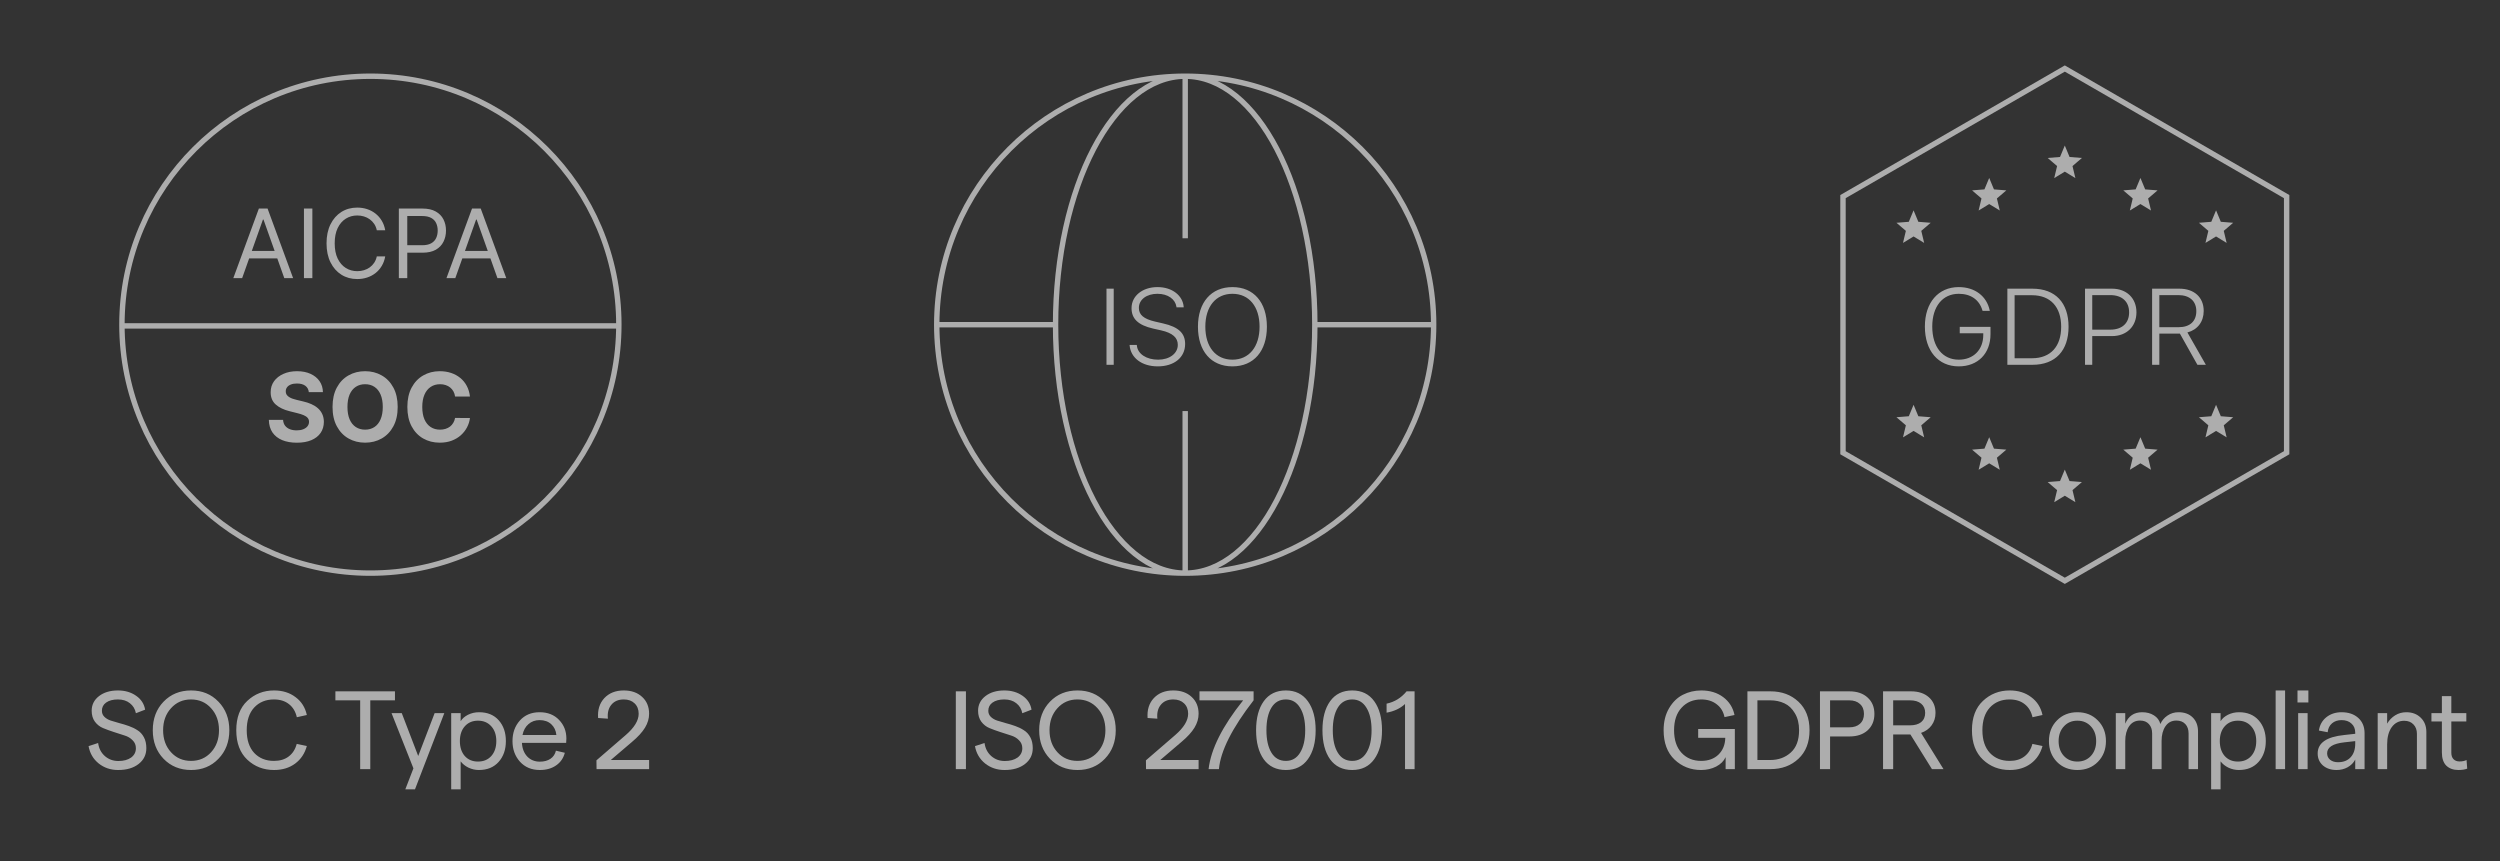 <svg width="270" height="93" viewBox="0 0 270 93" fill="none" xmlns="http://www.w3.org/2000/svg">
<rect x="0" y="0" width="270" height="93" fill="#333333" stroke="none"/>
<g clip-path="url(#clip0_289_7900)">
<path d="M26.153 30.035H25.199L27.958 22.523H28.897L31.655 30.035H30.702L28.457 23.711H28.398L26.153 30.035ZM26.505 27.101H30.35V27.908H26.505V27.101ZM33.735 22.523V30.035H32.826V22.523H33.735ZM41.605 24.87H40.695C40.642 24.609 40.547 24.379 40.413 24.181C40.281 23.983 40.119 23.816 39.929 23.682C39.74 23.545 39.531 23.442 39.301 23.374C39.072 23.305 38.832 23.271 38.582 23.271C38.127 23.271 37.715 23.386 37.346 23.616C36.979 23.846 36.687 24.184 36.469 24.632C36.254 25.079 36.147 25.628 36.147 26.279C36.147 26.93 36.254 27.479 36.469 27.926C36.687 28.374 36.979 28.712 37.346 28.942C37.715 29.172 38.127 29.287 38.582 29.287C38.832 29.287 39.072 29.253 39.301 29.184C39.531 29.116 39.74 29.014 39.929 28.88C40.119 28.743 40.281 28.575 40.413 28.377C40.547 28.177 40.642 27.947 40.695 27.688H41.605C41.536 28.072 41.412 28.415 41.231 28.718C41.05 29.022 40.825 29.28 40.556 29.492C40.287 29.703 39.985 29.863 39.65 29.973C39.317 30.083 38.961 30.138 38.582 30.138C37.941 30.138 37.372 29.982 36.873 29.669C36.374 29.355 35.981 28.91 35.695 28.333C35.409 27.756 35.266 27.071 35.266 26.279C35.266 25.487 35.409 24.802 35.695 24.225C35.981 23.648 36.374 23.202 36.873 22.889C37.372 22.576 37.941 22.42 38.582 22.42C38.961 22.42 39.317 22.475 39.65 22.585C39.985 22.695 40.287 22.856 40.556 23.069C40.825 23.279 41.05 23.536 41.231 23.84C41.412 24.14 41.536 24.484 41.605 24.87ZM43.075 30.035V22.523H45.614C46.203 22.523 46.685 22.629 47.059 22.842C47.436 23.052 47.714 23.337 47.895 23.697C48.076 24.056 48.167 24.457 48.167 24.9C48.167 25.342 48.076 25.745 47.895 26.107C47.717 26.468 47.441 26.757 47.066 26.972C46.692 27.185 46.213 27.291 45.628 27.291H43.809V26.484H45.599C46.002 26.484 46.326 26.415 46.571 26.275C46.816 26.136 46.993 25.948 47.103 25.71C47.215 25.471 47.272 25.201 47.272 24.9C47.272 24.599 47.215 24.33 47.103 24.093C46.993 23.855 46.814 23.67 46.567 23.535C46.32 23.398 45.993 23.33 45.584 23.33H43.985V30.035H43.075ZM49.174 30.035H48.22L50.979 22.523H51.918L54.676 30.035H53.722L51.477 23.711H51.419L49.174 30.035ZM49.526 27.101H53.37V27.908H49.526V27.101Z" fill="white" fill-opacity="0.6"/>
<path d="M33.353 42.353C33.323 42.057 33.197 41.827 32.975 41.664C32.752 41.5 32.45 41.418 32.069 41.418C31.81 41.418 31.591 41.454 31.412 41.528C31.234 41.599 31.097 41.698 31.001 41.825C30.908 41.952 30.862 42.096 30.862 42.258C30.857 42.392 30.885 42.51 30.946 42.61C31.01 42.71 31.097 42.797 31.207 42.87C31.317 42.941 31.444 43.004 31.588 43.057C31.733 43.109 31.887 43.153 32.05 43.19L32.725 43.351C33.053 43.424 33.354 43.522 33.628 43.645C33.902 43.767 34.139 43.917 34.34 44.096C34.54 44.274 34.695 44.484 34.806 44.727C34.918 44.969 34.975 45.246 34.978 45.559C34.975 46.019 34.858 46.418 34.626 46.755C34.396 47.09 34.063 47.351 33.628 47.537C33.195 47.72 32.673 47.812 32.062 47.812C31.455 47.812 30.927 47.719 30.477 47.533C30.029 47.347 29.68 47.072 29.428 46.708C29.178 46.341 29.047 45.887 29.035 45.346H30.572C30.589 45.599 30.661 45.809 30.789 45.977C30.918 46.144 31.091 46.27 31.306 46.355C31.523 46.438 31.769 46.48 32.043 46.48C32.312 46.48 32.546 46.441 32.744 46.363C32.944 46.284 33.1 46.176 33.21 46.036C33.32 45.897 33.375 45.737 33.375 45.556C33.375 45.387 33.325 45.245 33.224 45.13C33.127 45.015 32.982 44.917 32.791 44.837C32.603 44.756 32.372 44.682 32.098 44.617L31.28 44.411C30.647 44.257 30.147 44.016 29.78 43.688C29.413 43.361 29.231 42.919 29.233 42.364C29.231 41.909 29.352 41.512 29.596 41.172C29.843 40.832 30.182 40.567 30.613 40.376C31.043 40.185 31.532 40.09 32.08 40.09C32.637 40.09 33.124 40.185 33.54 40.376C33.958 40.567 34.283 40.832 34.516 41.172C34.748 41.512 34.868 41.906 34.875 42.353H33.353ZM42.95 43.949C42.95 44.768 42.795 45.465 42.484 46.04C42.176 46.614 41.755 47.054 41.222 47.357C40.692 47.658 40.095 47.808 39.432 47.808C38.764 47.808 38.165 47.656 37.635 47.353C37.104 47.05 36.685 46.611 36.377 46.036C36.068 45.462 35.914 44.766 35.914 43.949C35.914 43.13 36.068 42.433 36.377 41.858C36.685 41.283 37.104 40.845 37.635 40.545C38.165 40.241 38.764 40.09 39.432 40.09C40.095 40.09 40.692 40.241 41.222 40.545C41.755 40.845 42.176 41.283 42.484 41.858C42.795 42.433 42.95 43.13 42.95 43.949ZM41.34 43.949C41.34 43.418 41.26 42.971 41.101 42.606C40.945 42.242 40.723 41.966 40.437 41.777C40.151 41.589 39.816 41.495 39.432 41.495C39.048 41.495 38.713 41.589 38.427 41.777C38.141 41.966 37.918 42.242 37.759 42.606C37.603 42.971 37.525 43.418 37.525 43.949C37.525 44.48 37.603 44.927 37.759 45.291C37.918 45.656 38.141 45.932 38.427 46.121C38.713 46.309 39.048 46.403 39.432 46.403C39.816 46.403 40.151 46.309 40.437 46.121C40.723 45.932 40.945 45.656 41.101 45.291C41.26 44.927 41.34 44.48 41.34 43.949ZM50.755 42.823H49.149C49.119 42.615 49.059 42.43 48.969 42.269C48.879 42.105 48.762 41.966 48.62 41.851C48.479 41.736 48.315 41.648 48.129 41.587C47.946 41.525 47.746 41.495 47.531 41.495C47.142 41.495 46.803 41.591 46.515 41.785C46.226 41.975 46.002 42.254 45.843 42.621C45.685 42.985 45.605 43.428 45.605 43.949C45.605 44.484 45.685 44.934 45.843 45.299C46.005 45.663 46.23 45.938 46.518 46.124C46.807 46.31 47.141 46.403 47.52 46.403C47.733 46.403 47.93 46.375 48.111 46.319C48.294 46.262 48.457 46.181 48.599 46.073C48.74 45.963 48.858 45.83 48.951 45.673C49.046 45.517 49.112 45.338 49.149 45.138L50.755 45.145C50.714 45.49 50.61 45.822 50.444 46.143C50.28 46.461 50.058 46.745 49.78 46.997C49.503 47.247 49.173 47.445 48.789 47.592C48.408 47.736 47.976 47.808 47.494 47.808C46.824 47.808 46.225 47.656 45.697 47.353C45.171 47.05 44.755 46.611 44.45 46.036C44.146 45.462 43.995 44.766 43.995 43.949C43.995 43.13 44.149 42.433 44.457 41.858C44.765 41.283 45.183 40.845 45.712 40.545C46.24 40.241 46.834 40.09 47.494 40.09C47.93 40.09 48.333 40.151 48.705 40.273C49.079 40.395 49.41 40.574 49.699 40.809C49.988 41.041 50.222 41.326 50.403 41.664C50.587 42.001 50.704 42.387 50.755 42.823Z" fill="white" fill-opacity="0.6"/>
<path d="M66.835 35.196H13.168M66.835 35.065C66.835 49.884 54.821 61.898 40.001 61.898C25.182 61.898 13.168 49.884 13.168 35.065C13.168 20.245 25.182 8.231 40.001 8.231C54.821 8.231 66.835 20.245 66.835 35.065Z" stroke="white" stroke-opacity="0.6" stroke-width="0.583"/>
</g>
<path d="M12.757 83.16C11.949 83.16 11.249 82.924 10.657 82.453C10.065 81.972 9.701 81.349 9.565 80.581L10.597 80.245C10.677 80.829 10.921 81.3 11.329 81.66C11.737 82.013 12.221 82.189 12.781 82.189C13.357 82.189 13.817 82.064 14.161 81.817C14.505 81.561 14.677 81.225 14.677 80.808C14.677 80.465 14.557 80.177 14.317 79.945C14.085 79.704 13.793 79.532 13.441 79.428C13.089 79.317 12.705 79.192 12.289 79.056C11.873 78.921 11.489 78.781 11.137 78.636C10.785 78.493 10.489 78.26 10.249 77.941C10.017 77.621 9.901 77.228 9.901 76.764C9.901 76.117 10.165 75.588 10.693 75.18C11.221 74.772 11.901 74.569 12.733 74.569C13.501 74.569 14.157 74.76 14.701 75.144C15.245 75.52 15.569 76.02 15.673 76.644L14.677 77.028C14.589 76.573 14.373 76.213 14.029 75.948C13.693 75.677 13.261 75.54 12.733 75.54C12.197 75.54 11.773 75.653 11.461 75.876C11.157 76.093 11.005 76.388 11.005 76.764C11.005 77.02 11.093 77.237 11.269 77.412C11.445 77.588 11.673 77.725 11.953 77.82C12.241 77.916 12.553 78.008 12.889 78.097C13.233 78.184 13.573 78.288 13.909 78.409C14.253 78.528 14.565 78.68 14.845 78.865C15.133 79.04 15.365 79.293 15.541 79.621C15.717 79.948 15.805 80.341 15.805 80.796C15.805 81.508 15.525 82.081 14.965 82.513C14.413 82.945 13.677 83.16 12.757 83.16ZM20.64 83.16C19.44 83.16 18.448 82.757 17.664 81.948C16.888 81.141 16.5 80.112 16.5 78.865C16.5 77.617 16.888 76.588 17.664 75.781C18.448 74.972 19.44 74.569 20.64 74.569C21.832 74.569 22.816 74.972 23.592 75.781C24.376 76.588 24.768 77.617 24.768 78.865C24.768 80.112 24.376 81.141 23.592 81.948C22.816 82.757 21.832 83.16 20.64 83.16ZM20.628 82.177C21.508 82.177 22.232 81.865 22.8 81.24C23.368 80.617 23.652 79.825 23.652 78.865C23.652 77.904 23.368 77.112 22.8 76.489C22.232 75.856 21.508 75.54 20.628 75.54C19.756 75.54 19.036 75.856 18.468 76.489C17.9 77.112 17.616 77.904 17.616 78.865C17.616 79.825 17.9 80.617 18.468 81.24C19.036 81.865 19.756 82.177 20.628 82.177ZM29.598 83.16C28.462 83.16 27.498 82.788 26.706 82.044C25.914 81.293 25.518 80.233 25.518 78.865C25.518 77.496 25.914 76.441 26.706 75.697C27.506 74.945 28.47 74.569 29.598 74.569C30.51 74.569 31.282 74.808 31.914 75.288C32.554 75.76 32.962 76.404 33.138 77.221L32.058 77.46C31.922 76.853 31.638 76.38 31.206 76.044C30.782 75.709 30.242 75.54 29.586 75.54C28.706 75.54 27.994 75.832 27.45 76.416C26.914 77.001 26.646 77.817 26.646 78.865C26.646 79.912 26.914 80.728 27.45 81.312C27.994 81.888 28.706 82.177 29.586 82.177C30.234 82.177 30.766 82.016 31.182 81.697C31.606 81.376 31.894 80.924 32.046 80.341L33.138 80.569C32.922 81.368 32.502 82.001 31.878 82.465C31.254 82.928 30.494 83.16 29.598 83.16ZM38.899 83.064V75.636H36.223V74.665H42.655V75.636H39.991V83.064H38.899ZM46.942 77.016H47.986L44.818 85.249H43.774L44.65 82.981L42.286 77.016H43.39L45.166 81.648L46.942 77.016ZM48.73 85.249V77.016H49.75V77.892C49.918 77.612 50.182 77.38 50.542 77.197C50.91 77.013 51.31 76.921 51.742 76.921C52.646 76.921 53.354 77.213 53.866 77.796C54.378 78.373 54.634 79.121 54.634 80.04C54.634 80.953 54.374 81.701 53.854 82.284C53.334 82.868 52.622 83.16 51.718 83.16C51.334 83.16 50.962 83.076 50.602 82.909C50.242 82.733 49.958 82.504 49.75 82.225V85.249H48.73ZM51.622 82.249C52.222 82.249 52.702 82.049 53.062 81.648C53.422 81.24 53.602 80.704 53.602 80.04C53.602 79.376 53.422 78.844 53.062 78.445C52.702 78.037 52.222 77.832 51.622 77.832C51.03 77.832 50.554 78.037 50.194 78.445C49.842 78.844 49.666 79.376 49.666 80.04C49.666 80.704 49.842 81.24 50.194 81.648C50.554 82.049 51.03 82.249 51.622 82.249ZM61.169 79.764C61.169 79.933 61.161 80.088 61.145 80.233H56.369C56.401 80.841 56.593 81.332 56.945 81.709C57.305 82.076 57.757 82.26 58.301 82.26C58.765 82.26 59.149 82.156 59.453 81.948C59.757 81.74 59.953 81.448 60.041 81.073L61.001 81.3C60.849 81.885 60.533 82.341 60.053 82.668C59.581 82.996 58.997 83.16 58.301 83.16C57.413 83.16 56.697 82.861 56.153 82.26C55.617 81.66 55.349 80.921 55.349 80.04C55.349 79.153 55.613 78.412 56.141 77.82C56.677 77.221 57.389 76.921 58.277 76.921C59.149 76.921 59.849 77.197 60.377 77.749C60.905 78.293 61.169 78.965 61.169 79.764ZM56.429 79.38H60.089C60.041 78.9 59.857 78.513 59.537 78.216C59.217 77.921 58.797 77.772 58.277 77.772C57.805 77.772 57.405 77.916 57.077 78.204C56.749 78.484 56.533 78.876 56.429 79.38ZM64.428 83.064L64.416 82.117L67.572 79.392C68.508 78.585 68.976 77.817 68.976 77.088C68.976 76.617 68.828 76.24 68.532 75.96C68.244 75.68 67.856 75.54 67.368 75.54C66.784 75.54 66.336 75.733 66.024 76.117C65.712 76.493 65.588 76.993 65.652 77.617L64.596 77.544C64.532 76.665 64.756 75.948 65.268 75.397C65.788 74.844 66.488 74.569 67.368 74.569C68.192 74.569 68.852 74.8 69.348 75.264C69.852 75.721 70.104 76.329 70.104 77.088C70.104 77.6 69.956 78.1 69.66 78.588C69.364 79.076 68.892 79.593 68.244 80.136L65.964 82.081H70.104V83.064H64.428Z" fill="white" fill-opacity="0.6"/>
<g clip-path="url(#clip1_289_7900)">
<path d="M154.835 35.065C154.835 49.884 142.821 61.898 128.001 61.898M154.835 35.065C154.835 20.245 142.821 8.231 128.001 8.231M154.835 35.065H142.001M128.001 61.898C113.182 61.898 101.168 49.884 101.168 35.065M128.001 61.898C135.733 61.898 142.001 49.884 142.001 35.065M128.001 61.898C120.269 61.898 114.001 49.884 114.001 35.065M128.001 61.898V44.398M101.168 35.065C101.168 20.245 113.182 8.231 128.001 8.231M101.168 35.065H114.001M128.001 8.231C120.269 8.231 114.001 20.245 114.001 35.065M128.001 8.231C135.733 8.231 142.001 20.245 142.001 35.065M128.001 8.231V25.731" stroke="white" stroke-opacity="0.6" stroke-width="0.583"/>
<path d="M119.501 39.398V31.177H120.281V39.398H119.501ZM125.038 39.568C123.3 39.568 122.121 38.634 122.001 37.318L121.996 37.255H122.776L122.782 37.318C122.867 38.224 123.813 38.845 125.078 38.845C126.314 38.845 127.202 38.173 127.202 37.25V37.238C127.202 36.481 126.661 35.962 125.397 35.678L124.554 35.49C122.902 35.114 122.207 34.413 122.207 33.279V33.274C122.207 31.969 123.374 31.006 125.015 31.006C126.621 31.006 127.738 31.941 127.835 33.12L127.84 33.194H127.06L127.054 33.126C126.935 32.334 126.16 31.724 124.992 31.73C123.859 31.73 122.998 32.339 122.998 33.257V33.262C122.998 33.986 123.505 34.447 124.753 34.732L125.596 34.926C127.305 35.313 127.994 36.002 127.994 37.147V37.153C127.994 38.606 126.809 39.568 125.038 39.568ZM133.104 39.568C130.786 39.568 129.379 37.911 129.379 35.29V35.279C129.379 32.653 130.808 31.006 133.104 31.006C135.406 31.006 136.824 32.658 136.824 35.279V35.29C136.824 37.905 135.417 39.568 133.104 39.568ZM133.104 38.845C134.904 38.845 136.032 37.449 136.032 35.29V35.279C136.032 33.108 134.899 31.73 133.104 31.73C131.31 31.73 130.176 33.108 130.176 35.279V35.29C130.176 37.449 131.287 38.845 133.104 38.845Z" fill="white" fill-opacity="0.6"/>
</g>
<path d="M103.229 83.064V74.665H104.321V83.064H103.229ZM108.489 83.16C107.681 83.16 106.981 82.924 106.389 82.453C105.797 81.972 105.433 81.349 105.297 80.581L106.329 80.245C106.409 80.829 106.653 81.3 107.061 81.66C107.469 82.013 107.953 82.189 108.513 82.189C109.089 82.189 109.549 82.064 109.893 81.817C110.237 81.561 110.409 81.225 110.409 80.808C110.409 80.465 110.289 80.177 110.049 79.945C109.817 79.704 109.525 79.532 109.173 79.428C108.821 79.317 108.437 79.192 108.021 79.056C107.605 78.921 107.221 78.781 106.869 78.636C106.517 78.493 106.221 78.26 105.981 77.941C105.749 77.621 105.633 77.228 105.633 76.764C105.633 76.117 105.897 75.588 106.425 75.18C106.953 74.772 107.633 74.569 108.465 74.569C109.233 74.569 109.889 74.76 110.433 75.144C110.977 75.52 111.301 76.02 111.405 76.644L110.409 77.028C110.321 76.573 110.105 76.213 109.761 75.948C109.425 75.677 108.993 75.54 108.465 75.54C107.929 75.54 107.505 75.653 107.193 75.876C106.889 76.093 106.737 76.388 106.737 76.764C106.737 77.02 106.825 77.237 107.001 77.412C107.177 77.588 107.405 77.725 107.685 77.82C107.973 77.916 108.285 78.008 108.621 78.097C108.965 78.184 109.305 78.288 109.641 78.409C109.985 78.528 110.297 78.68 110.577 78.865C110.865 79.04 111.097 79.293 111.273 79.621C111.449 79.948 111.537 80.341 111.537 80.796C111.537 81.508 111.257 82.081 110.697 82.513C110.145 82.945 109.409 83.16 108.489 83.16ZM116.372 83.16C115.172 83.16 114.18 82.757 113.396 81.948C112.62 81.141 112.232 80.112 112.232 78.865C112.232 77.617 112.62 76.588 113.396 75.781C114.18 74.972 115.172 74.569 116.372 74.569C117.564 74.569 118.548 74.972 119.324 75.781C120.108 76.588 120.5 77.617 120.5 78.865C120.5 80.112 120.108 81.141 119.324 81.948C118.548 82.757 117.564 83.16 116.372 83.16ZM116.36 82.177C117.24 82.177 117.964 81.865 118.532 81.24C119.1 80.617 119.384 79.825 119.384 78.865C119.384 77.904 119.1 77.112 118.532 76.489C117.964 75.856 117.24 75.54 116.36 75.54C115.488 75.54 114.768 75.856 114.2 76.489C113.632 77.112 113.348 77.904 113.348 78.865C113.348 79.825 113.632 80.617 114.2 81.24C114.768 81.865 115.488 82.177 116.36 82.177ZM123.772 83.064L123.76 82.117L126.916 79.392C127.852 78.585 128.32 77.817 128.32 77.088C128.32 76.617 128.172 76.24 127.876 75.96C127.588 75.68 127.2 75.54 126.712 75.54C126.128 75.54 125.68 75.733 125.368 76.117C125.056 76.493 124.932 76.993 124.996 77.617L123.94 77.544C123.876 76.665 124.1 75.948 124.612 75.397C125.132 74.844 125.832 74.569 126.712 74.569C127.536 74.569 128.196 74.8 128.692 75.264C129.196 75.721 129.448 76.329 129.448 77.088C129.448 77.6 129.3 78.1 129.004 78.588C128.708 79.076 128.236 79.593 127.588 80.136L125.308 82.081H129.448V83.064H123.772ZM130.528 83.064C130.776 80.904 132.02 78.428 134.26 75.636H129.544V74.665H135.388V75.636C133.068 78.629 131.82 81.105 131.644 83.064H130.528ZM138.874 83.16C137.842 83.16 137.046 82.776 136.486 82.008C135.934 81.233 135.658 80.184 135.658 78.865C135.658 77.544 135.934 76.501 136.486 75.733C137.046 74.957 137.842 74.569 138.874 74.569C139.898 74.569 140.69 74.957 141.25 75.733C141.81 76.508 142.09 77.552 142.09 78.865C142.09 80.177 141.81 81.221 141.25 81.996C140.69 82.772 139.898 83.16 138.874 83.16ZM138.874 82.177C139.538 82.177 140.05 81.88 140.41 81.288C140.778 80.697 140.962 79.888 140.962 78.865C140.962 77.841 140.778 77.032 140.41 76.441C140.05 75.841 139.538 75.54 138.874 75.54C138.194 75.54 137.674 75.837 137.314 76.428C136.954 77.02 136.774 77.832 136.774 78.865C136.774 79.888 136.954 80.697 137.314 81.288C137.674 81.88 138.194 82.177 138.874 82.177ZM146.041 83.16C145.009 83.16 144.213 82.776 143.653 82.008C143.101 81.233 142.825 80.184 142.825 78.865C142.825 77.544 143.101 76.501 143.653 75.733C144.213 74.957 145.009 74.569 146.041 74.569C147.065 74.569 147.857 74.957 148.417 75.733C148.977 76.508 149.257 77.552 149.257 78.865C149.257 80.177 148.977 81.221 148.417 81.996C147.857 82.772 147.065 83.16 146.041 83.16ZM146.041 82.177C146.705 82.177 147.217 81.88 147.577 81.288C147.945 80.697 148.129 79.888 148.129 78.865C148.129 77.841 147.945 77.032 147.577 76.441C147.217 75.841 146.705 75.54 146.041 75.54C145.361 75.54 144.841 75.837 144.481 76.428C144.121 77.02 143.941 77.832 143.941 78.865C143.941 79.888 144.121 80.697 144.481 81.288C144.841 81.88 145.361 82.177 146.041 82.177ZM151.743 83.064V76.032C151.223 76.513 150.559 76.825 149.751 76.969V75.996C150.615 75.812 151.335 75.368 151.911 74.665H152.775V83.064H151.743Z" fill="white" fill-opacity="0.6"/>
<g clip-path="url(#clip2_289_7900)">
<path d="M246.957 21.232V48.895L223 62.727L199.043 48.895V21.232L223 7.401L246.957 21.232Z" stroke="white" stroke-opacity="0.6" stroke-width="0.583"/>
<g clip-path="url(#clip3_289_7900)">
<path d="M206.666 25.537L205.523 26.235L205.834 24.933L204.816 24.061L206.151 23.954L206.666 22.718L207.18 23.954L208.515 24.061L207.498 24.933L207.809 26.235L206.666 25.537Z" fill="white" fill-opacity="0.6"/>
</g>
<g clip-path="url(#clip4_289_7900)">
<path d="M214.834 22.037L213.691 22.735L214.001 21.433L212.984 20.561L214.319 20.454L214.834 19.218L215.348 20.454L216.683 20.561L215.666 21.433L215.977 22.735L214.834 22.037Z" fill="white" fill-opacity="0.6"/>
</g>
<g clip-path="url(#clip5_289_7900)">
<path d="M231.166 22.037L230.023 22.735L230.334 21.433L229.316 20.561L230.651 20.454L231.166 19.218L231.68 20.454L233.015 20.561L231.998 21.433L232.309 22.735L231.166 22.037Z" fill="white" fill-opacity="0.6"/>
</g>
<g clip-path="url(#clip6_289_7900)">
<path d="M222.998 18.537L221.855 19.235L222.166 17.933L221.148 17.061L222.483 16.954L222.998 15.718L223.512 16.954L224.847 17.061L223.83 17.933L224.141 19.235L222.998 18.537Z" fill="white" fill-opacity="0.6"/>
</g>
<g clip-path="url(#clip7_289_7900)">
<path d="M239.334 25.537L238.191 26.235L238.501 24.933L237.484 24.061L238.819 23.954L239.334 22.718L239.848 23.954L241.183 24.061L240.166 24.933L240.477 26.235L239.334 25.537Z" fill="white" fill-opacity="0.6"/>
</g>
<g clip-path="url(#clip8_289_7900)">
<path d="M206.666 46.537L205.523 47.235L205.834 45.933L204.816 45.061L206.151 44.954L206.666 43.718L207.18 44.954L208.515 45.061L207.498 45.933L207.809 47.235L206.666 46.537Z" fill="white" fill-opacity="0.6"/>
</g>
<g clip-path="url(#clip9_289_7900)">
<path d="M214.834 50.037L213.691 50.735L214.001 49.433L212.984 48.561L214.319 48.454L214.834 47.218L215.348 48.454L216.683 48.561L215.666 49.433L215.977 50.735L214.834 50.037Z" fill="white" fill-opacity="0.6"/>
</g>
<g clip-path="url(#clip10_289_7900)">
<path d="M231.166 50.037L230.023 50.735L230.334 49.433L229.316 48.561L230.651 48.454L231.166 47.218L231.68 48.454L233.015 48.561L231.998 49.433L232.309 50.735L231.166 50.037Z" fill="white" fill-opacity="0.6"/>
</g>
<g clip-path="url(#clip11_289_7900)">
<path d="M222.998 53.537L221.855 54.235L222.166 52.933L221.148 52.061L222.483 51.954L222.998 50.718L223.512 51.954L224.847 52.061L223.83 52.933L224.141 54.235L222.998 53.537Z" fill="white" fill-opacity="0.6"/>
</g>
<g clip-path="url(#clip12_289_7900)">
<path d="M239.334 46.537L238.191 47.235L238.501 45.933L237.484 45.061L238.819 44.954L239.334 43.718L239.848 44.954L241.183 45.061L240.166 45.933L240.477 47.235L239.334 46.537Z" fill="white" fill-opacity="0.6"/>
</g>
<path d="M211.544 39.568C209.322 39.568 207.887 37.888 207.887 35.273V35.262C207.887 32.681 209.334 31.006 211.544 31.006C213.293 31.006 214.563 31.986 214.888 33.519L214.899 33.575H214.119L214.102 33.524C213.76 32.362 212.837 31.73 211.544 31.73C209.801 31.73 208.684 33.103 208.684 35.262V35.273C208.684 37.461 209.795 38.845 211.544 38.845C213.139 38.845 214.193 37.768 214.193 36.173V35.991H211.652V35.302H214.973V36.105C214.973 38.178 213.612 39.568 211.544 39.568ZM216.796 39.398V31.177H219.502C222.009 31.177 223.404 32.732 223.404 35.279V35.29C223.404 37.842 222.014 39.398 219.502 39.398H216.796ZM217.577 38.691H219.457C221.468 38.691 222.607 37.415 222.607 35.296V35.285C222.607 33.165 221.462 31.884 219.457 31.884H217.577V38.691ZM225.182 39.398V31.177H228.098C229.665 31.177 230.736 32.197 230.736 33.724V33.735C230.736 35.262 229.665 36.298 228.098 36.298H225.962V39.398H225.182ZM227.916 31.872H225.962V35.603H227.916C229.181 35.603 229.944 34.903 229.944 33.741V33.729C229.944 32.573 229.181 31.872 227.916 31.872ZM232.428 39.398V31.177H235.373C236.974 31.177 237.999 32.111 237.999 33.575V33.587C237.999 34.743 237.338 35.615 236.239 35.905L238.233 39.398H237.321L235.43 36.031C235.379 36.031 235.322 36.031 235.271 36.031H233.208V39.398H232.428ZM233.208 35.336H235.31C236.501 35.336 237.202 34.703 237.202 33.61V33.598C237.202 32.522 236.472 31.872 235.276 31.872H233.208V35.336Z" fill="white" fill-opacity="0.6"/>
</g>
<path d="M183.715 83.16C182.595 83.16 181.639 82.784 180.847 82.032C180.063 81.281 179.671 80.225 179.671 78.865C179.671 77.945 179.867 77.153 180.259 76.489C180.651 75.825 181.147 75.341 181.747 75.037C182.355 74.725 183.019 74.569 183.739 74.569C184.675 74.569 185.463 74.808 186.103 75.288C186.751 75.769 187.159 76.412 187.327 77.221L186.247 77.448C186.127 76.856 185.843 76.392 185.395 76.056C184.955 75.713 184.403 75.54 183.739 75.54C182.867 75.54 182.159 75.837 181.615 76.428C181.071 77.013 180.799 77.825 180.799 78.865C180.799 79.904 181.067 80.716 181.603 81.3C182.147 81.885 182.855 82.177 183.727 82.177C184.503 82.177 185.127 81.948 185.599 81.493C186.071 81.028 186.315 80.424 186.331 79.68H183.403V78.733H187.363V83.064H186.367V81.769C186.175 82.192 185.835 82.532 185.347 82.788C184.859 83.037 184.315 83.16 183.715 83.16ZM188.721 83.064V74.665H191.217C192.433 74.665 193.437 75.037 194.229 75.781C195.029 76.525 195.429 77.552 195.429 78.865C195.429 80.177 195.029 81.204 194.229 81.948C193.437 82.692 192.433 83.064 191.217 83.064H188.721ZM189.801 82.081H191.181C192.069 82.081 192.809 81.812 193.401 81.276C194.001 80.74 194.301 79.936 194.301 78.865C194.301 78.136 194.149 77.525 193.845 77.028C193.549 76.525 193.173 76.168 192.717 75.96C192.261 75.745 191.749 75.636 191.181 75.636H189.801V82.081ZM196.556 83.064V74.665H199.748C200.564 74.665 201.216 74.888 201.704 75.337C202.192 75.776 202.436 76.365 202.436 77.1C202.436 77.837 202.192 78.428 201.704 78.876C201.216 79.317 200.564 79.537 199.748 79.537H197.648V83.064H196.556ZM197.648 78.552H199.712C200.208 78.552 200.596 78.424 200.876 78.168C201.164 77.912 201.308 77.556 201.308 77.1C201.308 76.644 201.164 76.288 200.876 76.032C200.596 75.769 200.208 75.636 199.712 75.636H197.648V78.552ZM209.898 83.064H208.65L206.322 79.32H204.462V83.064H203.37V74.665H206.394C207.194 74.665 207.834 74.876 208.314 75.3C208.794 75.725 209.034 76.288 209.034 76.993C209.034 77.504 208.894 77.953 208.614 78.337C208.342 78.713 207.962 78.984 207.474 79.153L209.898 83.064ZM204.462 75.636V78.337H206.274C206.794 78.337 207.198 78.221 207.486 77.989C207.774 77.749 207.918 77.416 207.918 76.993C207.918 76.569 207.774 76.237 207.486 75.996C207.198 75.757 206.794 75.636 206.274 75.636H204.462ZM217.051 83.16C215.915 83.16 214.951 82.788 214.159 82.044C213.367 81.293 212.971 80.233 212.971 78.865C212.971 77.496 213.367 76.441 214.159 75.697C214.959 74.945 215.923 74.569 217.051 74.569C217.963 74.569 218.735 74.808 219.367 75.288C220.007 75.76 220.415 76.404 220.591 77.221L219.511 77.46C219.375 76.853 219.091 76.38 218.659 76.044C218.235 75.709 217.695 75.54 217.039 75.54C216.159 75.54 215.447 75.832 214.903 76.416C214.367 77.001 214.099 77.817 214.099 78.865C214.099 79.912 214.367 80.728 214.903 81.312C215.447 81.888 216.159 82.177 217.039 82.177C217.687 82.177 218.219 82.016 218.635 81.697C219.059 81.376 219.347 80.924 219.499 80.341L220.591 80.569C220.375 81.368 219.955 82.001 219.331 82.465C218.707 82.928 217.947 83.16 217.051 83.16ZM226.566 82.284C225.99 82.868 225.254 83.16 224.358 83.16C223.462 83.16 222.726 82.868 222.15 82.284C221.574 81.692 221.286 80.945 221.286 80.04C221.286 79.136 221.574 78.392 222.15 77.808C222.726 77.216 223.462 76.921 224.358 76.921C225.254 76.921 225.99 77.216 226.566 77.808C227.15 78.392 227.442 79.136 227.442 80.04C227.442 80.945 227.15 81.692 226.566 82.284ZM222.894 81.636C223.27 82.044 223.758 82.249 224.358 82.249C224.958 82.249 225.446 82.044 225.822 81.636C226.198 81.221 226.386 80.689 226.386 80.04C226.386 79.392 226.198 78.865 225.822 78.457C225.446 78.04 224.958 77.832 224.358 77.832C223.758 77.832 223.27 78.04 222.894 78.457C222.518 78.865 222.33 79.392 222.33 80.04C222.33 80.689 222.518 81.221 222.894 81.636ZM228.507 83.064V77.016H229.527V78.156C229.871 77.332 230.479 76.921 231.351 76.921C231.847 76.921 232.271 77.032 232.623 77.257C232.983 77.481 233.215 77.793 233.319 78.192C233.487 77.817 233.743 77.513 234.087 77.281C234.439 77.04 234.835 76.921 235.275 76.921C235.923 76.921 236.435 77.109 236.811 77.484C237.195 77.861 237.387 78.368 237.387 79.008V83.064H236.367V79.213C236.367 78.788 236.251 78.453 236.019 78.204C235.787 77.948 235.463 77.82 235.047 77.82C234.543 77.82 234.151 78.025 233.871 78.433C233.591 78.841 233.451 79.373 233.451 80.028V83.064H232.431V79.213C232.431 78.788 232.315 78.453 232.083 78.204C231.859 77.948 231.539 77.82 231.123 77.82C230.619 77.82 230.227 78.025 229.947 78.433C229.667 78.841 229.527 79.373 229.527 80.028V83.064H228.507ZM238.802 85.249V77.016H239.822V77.892C239.99 77.612 240.254 77.38 240.614 77.197C240.982 77.013 241.382 76.921 241.814 76.921C242.718 76.921 243.426 77.213 243.938 77.796C244.45 78.373 244.706 79.121 244.706 80.04C244.706 80.953 244.446 81.701 243.926 82.284C243.406 82.868 242.694 83.16 241.79 83.16C241.406 83.16 241.034 83.076 240.674 82.909C240.314 82.733 240.03 82.504 239.822 82.225V85.249H238.802ZM241.694 82.249C242.294 82.249 242.774 82.049 243.134 81.648C243.494 81.24 243.674 80.704 243.674 80.04C243.674 79.376 243.494 78.844 243.134 78.445C242.774 78.037 242.294 77.832 241.694 77.832C241.102 77.832 240.626 78.037 240.266 78.445C239.914 78.844 239.738 79.376 239.738 80.04C239.738 80.704 239.914 81.24 240.266 81.648C240.626 82.049 241.102 82.249 241.694 82.249ZM245.769 83.064V74.569H246.789V83.064H245.769ZM248.129 74.569H249.305V75.865H248.129V74.569ZM248.201 83.064V77.016H249.221V83.064H248.201ZM252.889 76.921C253.633 76.921 254.233 77.124 254.689 77.532C255.145 77.941 255.373 78.493 255.373 79.189V83.064H254.365V82.032C254.189 82.376 253.917 82.653 253.549 82.861C253.189 83.061 252.789 83.16 252.349 83.16C251.749 83.16 251.257 82.996 250.873 82.668C250.497 82.332 250.309 81.9 250.309 81.373C250.309 80.237 251.269 79.573 253.189 79.38L254.365 79.249V79.129C254.365 78.713 254.229 78.385 253.957 78.144C253.693 77.897 253.337 77.772 252.889 77.772C252.473 77.772 252.129 77.888 251.857 78.121C251.585 78.353 251.429 78.672 251.389 79.081L250.441 78.9C250.529 78.3 250.797 77.82 251.245 77.46C251.701 77.1 252.249 76.921 252.889 76.921ZM252.505 82.32C253.089 82.32 253.545 82.141 253.873 81.781C254.201 81.421 254.365 80.936 254.365 80.329V80.04L253.189 80.172C251.949 80.308 251.329 80.704 251.329 81.361C251.329 81.641 251.437 81.873 251.653 82.056C251.877 82.233 252.161 82.32 252.505 82.32ZM256.791 83.064V77.016H257.811V78.156C258.027 77.781 258.315 77.481 258.675 77.257C259.035 77.032 259.439 76.921 259.887 76.921C260.519 76.921 261.035 77.117 261.435 77.508C261.843 77.9 262.047 78.416 262.047 79.056V83.064H261.027V79.249C261.027 78.832 260.903 78.496 260.655 78.24C260.407 77.977 260.075 77.844 259.659 77.844C259.091 77.844 258.639 78.076 258.303 78.54C257.975 78.996 257.811 79.621 257.811 80.412V83.064H256.791ZM266.459 83.016C266.195 83.112 265.879 83.16 265.511 83.16C264.967 83.16 264.531 83.004 264.203 82.692C263.883 82.373 263.723 81.892 263.723 81.252V77.916H262.595V77.016H263.723V75.18H264.743V77.016H266.363V77.916H264.743V81.288C264.743 81.6 264.823 81.837 264.983 81.996C265.143 82.156 265.359 82.237 265.631 82.237C265.927 82.237 266.179 82.184 266.387 82.081L266.459 83.016Z" fill="white" fill-opacity="0.6"/>
<defs>
<clipPath id="clip0_289_7900">
<rect width="56" height="56" fill="white" transform="translate(12 7.064)"/>
</clipPath>
<clipPath id="clip1_289_7900">
<rect width="56" height="56" fill="white" transform="translate(100 7.064)"/>
</clipPath>
<clipPath id="clip2_289_7900">
<rect width="56" height="56" fill="white" transform="translate(195 7.064)"/>
</clipPath>
<clipPath id="clip3_289_7900">
<rect width="4.667" height="4.667" fill="white" transform="translate(204.332 22.231)"/>
</clipPath>
<clipPath id="clip4_289_7900">
<rect width="4.667" height="4.667" fill="white" transform="translate(212.5 18.731)"/>
</clipPath>
<clipPath id="clip5_289_7900">
<rect width="4.667" height="4.667" fill="white" transform="translate(228.832 18.731)"/>
</clipPath>
<clipPath id="clip6_289_7900">
<rect width="4.667" height="4.667" fill="white" transform="translate(220.668 15.231)"/>
</clipPath>
<clipPath id="clip7_289_7900">
<rect width="4.667" height="4.667" fill="white" transform="translate(237 22.231)"/>
</clipPath>
<clipPath id="clip8_289_7900">
<rect width="4.667" height="4.667" fill="white" transform="translate(204.332 43.231)"/>
</clipPath>
<clipPath id="clip9_289_7900">
<rect width="4.667" height="4.667" fill="white" transform="translate(212.5 46.731)"/>
</clipPath>
<clipPath id="clip10_289_7900">
<rect width="4.667" height="4.667" fill="white" transform="translate(228.832 46.731)"/>
</clipPath>
<clipPath id="clip11_289_7900">
<rect width="4.667" height="4.667" fill="white" transform="translate(220.668 50.231)"/>
</clipPath>
<clipPath id="clip12_289_7900">
<rect width="4.667" height="4.667" fill="white" transform="translate(237 43.231)"/>
</clipPath>
</defs>
</svg>
